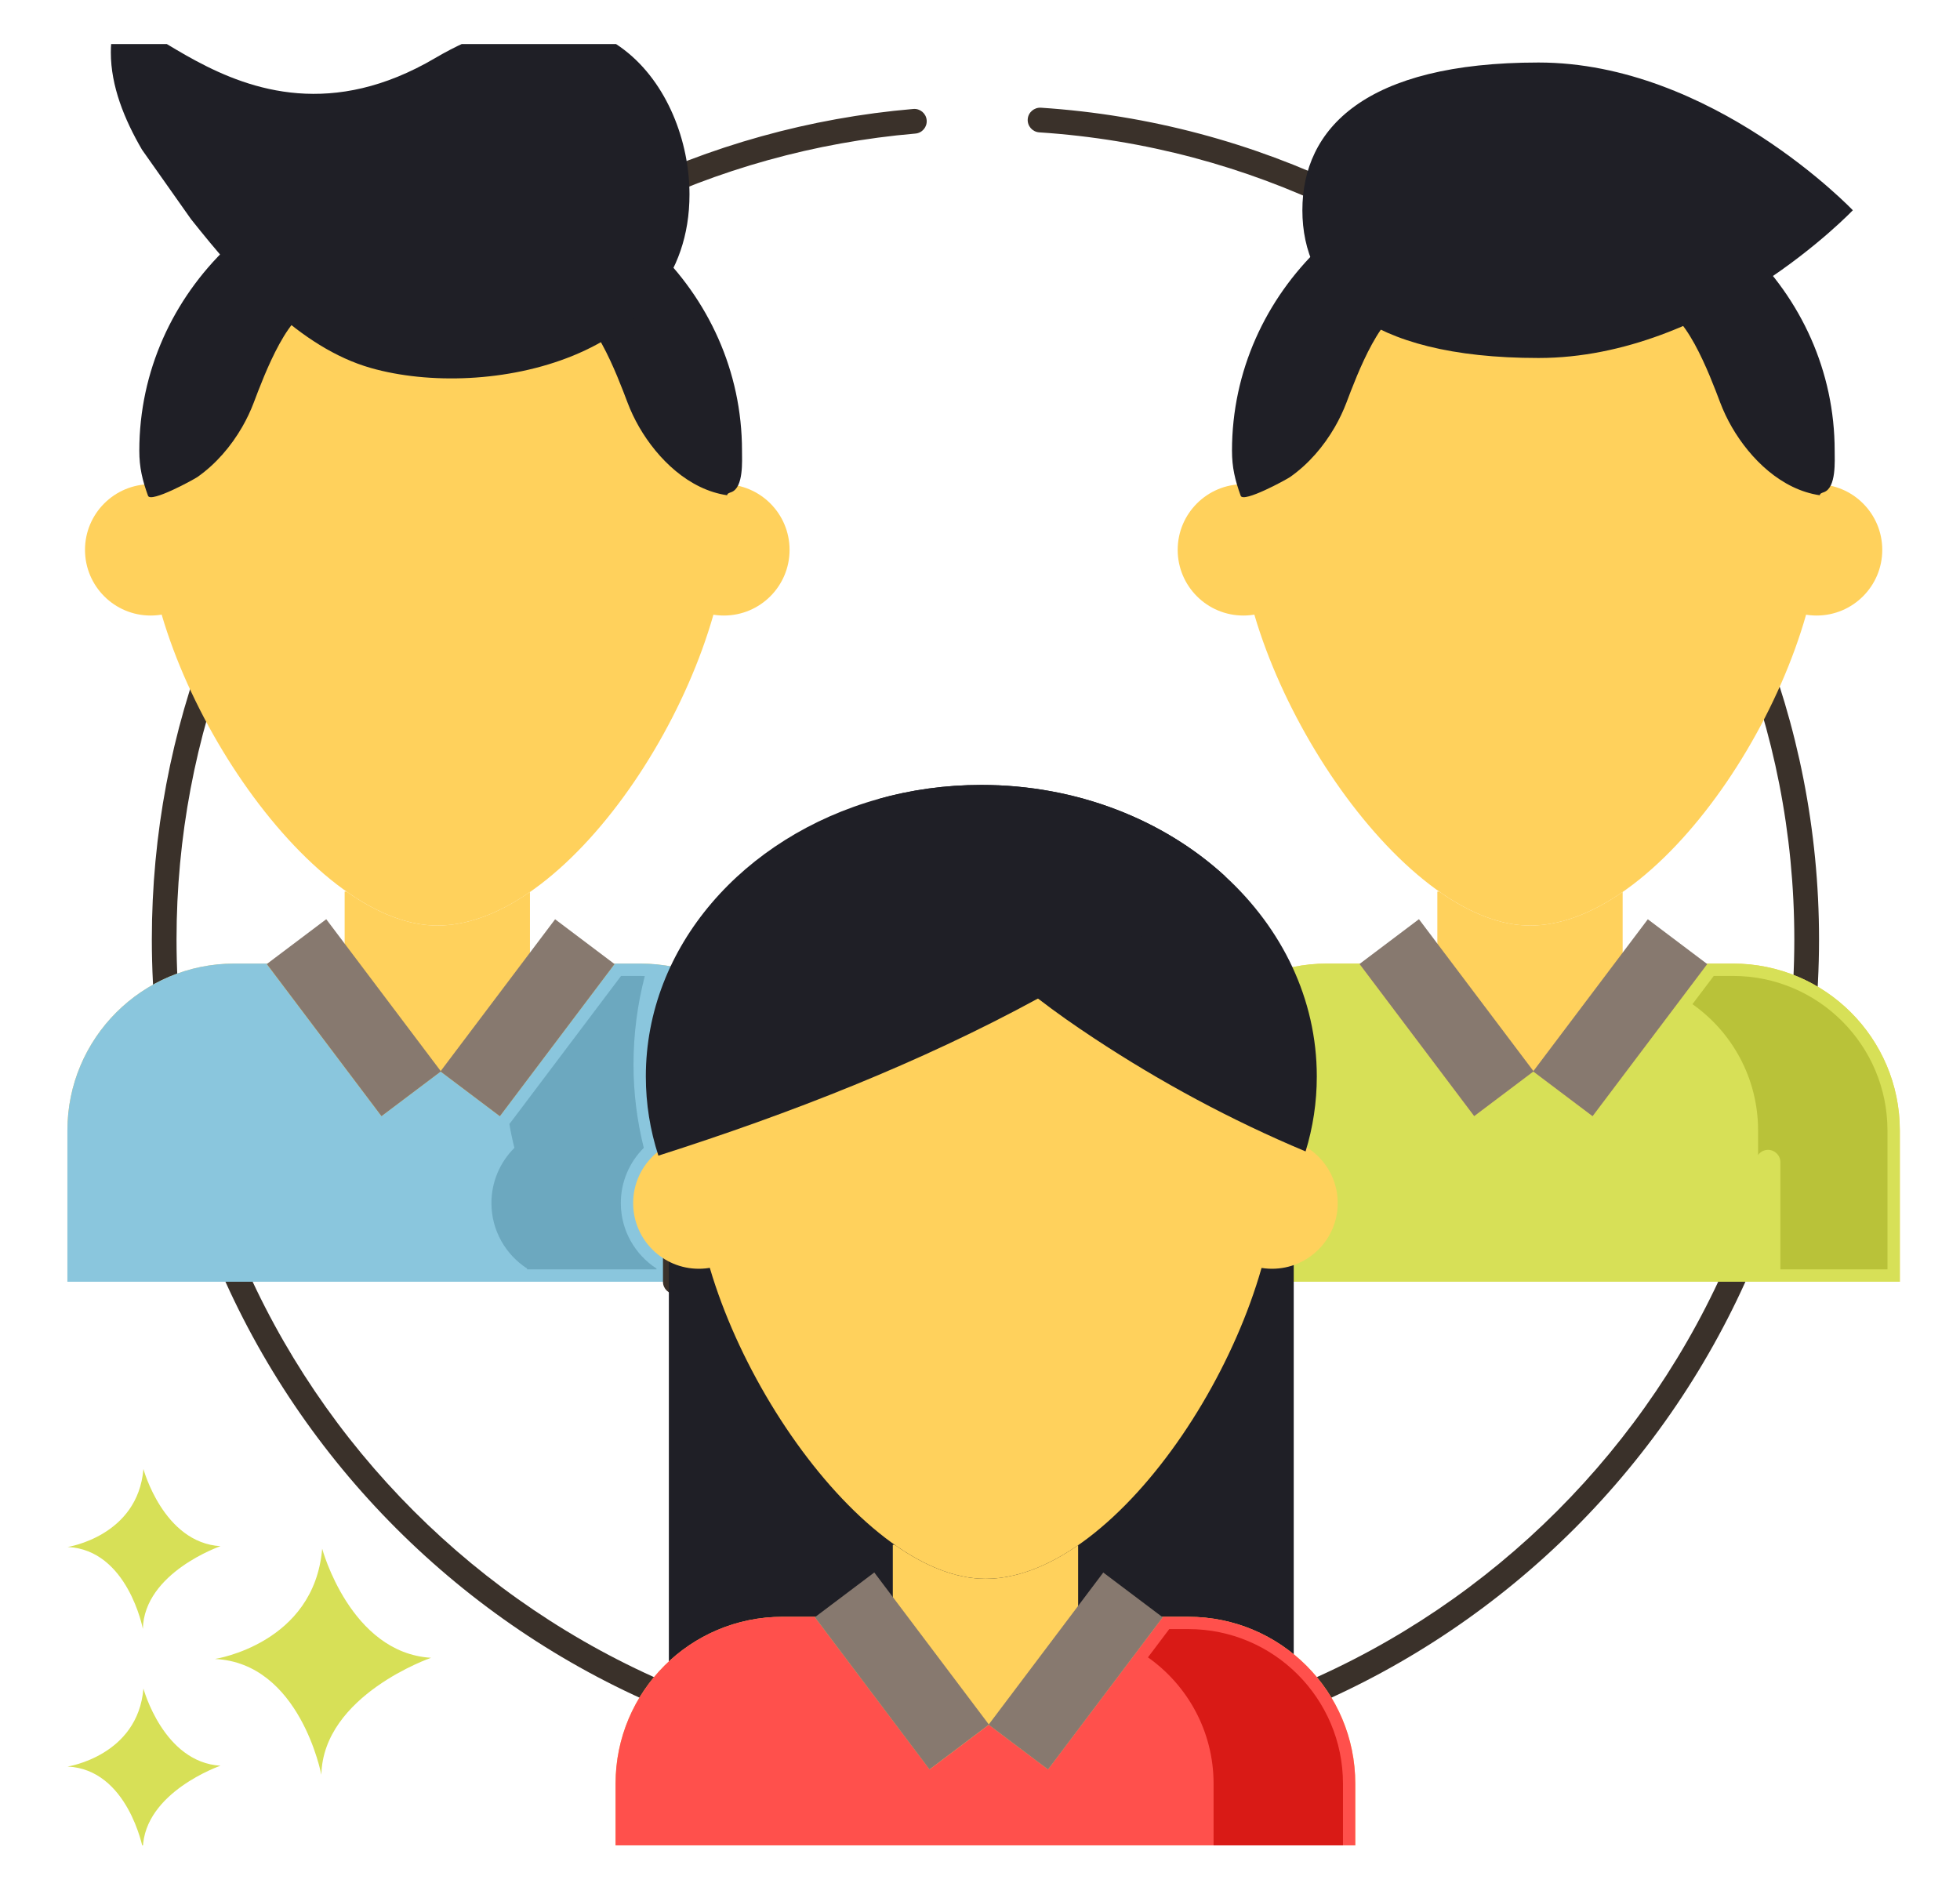 <svg width="178" height="172" viewBox="0 0 178 172" fill="none" xmlns="http://www.w3.org/2000/svg">
<g filter="url(#filter0_d)">
<g clip-path="url(#clip0)">
<path d="M94.527 5.782C93.916 5.75 93.374 6.21 93.334 6.826C93.293 7.446 93.762 7.979 94.38 8.021C132.831 10.546 162.953 42.742 162.953 81.315C162.953 121.82 129.998 154.774 89.493 154.774C48.986 154.774 16.032 121.82 16.032 81.315C16.032 62.802 22.94 45.117 35.485 31.52C47.959 18.003 64.881 9.696 83.135 8.131C83.753 8.078 84.21 7.535 84.157 6.917C84.105 6.299 83.558 5.842 82.943 5.896C64.13 7.507 46.689 16.068 33.837 30C20.908 44.013 13.789 62.236 13.789 81.315C13.789 123.059 47.75 157.018 89.493 157.018C131.236 157.018 165.198 123.059 165.198 81.315C165.198 41.563 134.155 8.385 94.527 5.782Z" fill="#3A312A"/>
<path d="M58.145 83.517H48.129V77.008C45.36 78.928 42.494 80.061 39.712 80.061C37.044 80.061 34.228 78.918 31.471 76.975H31.3V83.517H21.28C12.907 83.517 6.121 90.303 6.121 98.675V112.411H73.302V98.674C73.302 90.303 66.516 83.517 58.145 83.517Z" fill="#FFD15C"/>
<path d="M58.145 83.512H55.749L55.81 83.557L45.394 97.373L40.017 93.322L34.643 97.373L24.225 83.557L24.286 83.512H21.28C12.907 83.512 6.121 90.298 6.121 98.67V112.412H73.302V98.67C73.302 90.298 66.516 83.512 58.145 83.512Z" fill="#8AC6DD"/>
<path fill-rule="evenodd" clip-rule="evenodd" d="M13.682 39.977C10.389 39.977 7.719 42.647 7.719 45.94C7.719 49.234 10.389 51.905 13.682 51.905C16.977 51.905 19.647 49.234 19.647 45.94C19.647 42.647 16.977 39.977 13.682 39.977Z" fill="#FFD15C"/>
<path fill-rule="evenodd" clip-rule="evenodd" d="M65.742 39.977C62.448 39.977 59.777 42.647 59.777 45.94C59.777 49.234 62.448 51.905 65.742 51.905C69.035 51.905 71.706 49.234 71.706 45.94C71.706 42.647 69.035 39.977 65.742 39.977Z" fill="#FFD15C"/>
<path d="M39.713 16.605C25.111 16.605 13.273 28.442 13.273 43.046C13.273 57.649 27.899 80.063 39.713 80.063C52.092 80.063 66.155 57.648 66.155 43.046C66.155 28.444 54.317 16.605 39.713 16.605Z" fill="#FFD15C"/>
<path d="M67.386 36.933C67.386 22.483 55.133 10.77 40.018 10.77C24.905 10.77 12.652 22.483 12.652 36.933C12.652 38.463 12.928 39.602 13.443 41.027C13.685 41.697 17.603 39.554 17.938 39.319C19.606 38.144 20.969 36.552 21.989 34.791C22.41 34.06 22.761 33.315 23.044 32.569C23.945 30.192 26.397 23.579 28.886 24.098C32.223 24.793 36.005 25.186 40.018 25.186C44.032 25.186 47.814 24.794 51.151 24.098C53.639 23.579 56.09 30.192 56.993 32.569C57.275 33.315 57.627 34.06 58.048 34.791C59.732 37.703 62.575 40.476 66.035 40.98C66.043 40.813 66.254 40.757 66.412 40.7C67.544 40.288 67.386 37.842 67.386 36.933Z" fill="#1F1F26"/>
<path d="M24.23 83.555L29.629 79.486L40.044 93.304L34.645 97.372L24.23 83.555Z" fill="#87796F"/>
<path d="M39.998 93.309L50.413 79.491L55.811 83.56L45.396 97.377L39.998 93.309Z" fill="#87796F"/>
<path d="M61.331 100.434C60.71 100.434 60.209 100.936 60.209 101.556V112.412C60.209 113.031 60.71 113.534 61.331 113.534C61.95 113.534 62.453 113.031 62.453 112.412V101.556C62.453 100.936 61.95 100.434 61.331 100.434Z" fill="#3A312A"/>
<path d="M39.523 1.272C20.885 12.237 10.066 -8.841 10.066 0.771C10.066 3.809 11.289 6.841 12.898 9.598L17.346 15.904C21.834 21.555 27.203 27.58 33.687 29.424C44.131 32.394 62.617 28.689 62.617 13.657C62.616 4.043 54.56 -7.574 39.523 1.272Z" fill="#1F1F26"/>
<path d="M157.379 83.517H147.363V77.008C144.594 78.928 141.728 80.061 138.947 80.061C136.279 80.061 133.462 78.916 130.704 76.975H130.535V83.517H120.514C112.141 83.517 105.355 90.303 105.355 98.675V112.411H172.536V98.675C172.536 90.303 165.75 83.517 157.379 83.517Z" fill="#FFD15C"/>
<path d="M157.378 83.512H154.982L155.045 83.557L144.627 97.373L139.25 93.323L133.876 97.373L123.458 83.557L123.521 83.512H120.513C112.14 83.512 105.355 90.298 105.355 98.67V112.412H172.535V98.67C172.536 90.298 165.749 83.512 157.378 83.512Z" fill="#D7E057"/>
<path fill-rule="evenodd" clip-rule="evenodd" d="M112.918 39.977C109.624 39.977 106.953 42.647 106.953 45.94C106.953 49.234 109.624 51.905 112.918 51.905C116.212 51.905 118.883 49.234 118.883 45.94C118.883 42.647 116.212 39.977 112.918 39.977Z" fill="#FFD15C"/>
<path fill-rule="evenodd" clip-rule="evenodd" d="M164.977 39.977C161.682 39.977 159.012 42.647 159.012 45.94C159.012 49.234 161.682 51.905 164.977 51.905C168.27 51.905 170.94 49.234 170.94 45.94C170.94 42.647 168.27 39.977 164.977 39.977Z" fill="#FFD15C"/>
<path d="M138.946 16.605C124.344 16.605 112.506 28.442 112.506 43.046C112.506 57.649 127.131 80.063 138.946 80.063C151.323 80.063 165.387 57.648 165.387 43.046C165.387 28.444 153.549 16.605 138.946 16.605Z" fill="#FFD15C"/>
<path d="M166.618 36.933C166.618 22.483 154.366 10.77 139.252 10.77C124.138 10.77 111.885 22.483 111.885 36.933C111.885 38.463 112.162 39.602 112.675 41.027C112.918 41.697 116.837 39.554 117.17 39.319C118.839 38.144 120.203 36.552 121.222 34.791C121.642 34.06 121.994 33.315 122.278 32.569C123.179 30.192 125.631 23.579 128.119 24.098C131.457 24.793 135.239 25.186 139.251 25.186C143.264 25.186 147.046 24.794 150.383 24.098C152.873 23.579 155.324 30.192 156.225 32.569C156.509 33.315 156.859 34.06 157.282 34.791C158.965 37.703 161.808 40.476 165.267 40.98C165.276 40.813 165.488 40.757 165.644 40.7C166.778 40.288 166.618 37.842 166.618 36.933Z" fill="#1F1F26"/>
<path d="M123.465 83.552L128.863 79.483L139.278 93.302L133.88 97.371L123.465 83.552Z" fill="#87796F"/>
<path d="M139.234 93.309L149.649 79.491L155.047 83.56L144.632 97.377L139.234 93.309Z" fill="#87796F"/>
<path fill-rule="evenodd" clip-rule="evenodd" d="M139.721 1.678C123.955 1.678 118.277 7.685 118.277 15.096C118.277 22.506 123.955 28.514 139.721 28.514C155.487 28.514 168.267 15.096 168.267 15.096C168.267 15.096 155.487 1.678 139.721 1.678Z" fill="#1F1F26"/>
<path d="M60.744 90.666H117.492V155.617H60.744V90.666Z" fill="#1F1F26"/>
<path d="M107.926 142.845H97.911V136.336C95.141 138.256 92.275 139.39 89.493 139.39C86.826 139.39 84.011 138.246 81.251 136.303H81.081V142.846H71.061C62.688 142.846 55.902 149.631 55.902 158.003V164.878H123.083V158.003C123.083 149.631 116.297 142.845 107.926 142.845Z" fill="#FFD15C"/>
<path d="M107.926 142.84H105.53L105.591 142.885L95.175 156.701L89.799 152.651L84.422 156.701L74.006 142.885L74.067 142.84H71.059C62.688 142.84 55.902 149.626 55.902 157.998V164.878H123.082V157.998C123.083 149.626 116.298 142.84 107.926 142.84Z" fill="#FF504C"/>
<path fill-rule="evenodd" clip-rule="evenodd" d="M63.464 99.305C60.171 99.305 57.5 101.975 57.5 105.27C57.5 108.564 60.171 111.233 63.464 111.233C66.758 111.233 69.428 108.564 69.428 105.27C69.428 101.975 66.758 99.305 63.464 99.305Z" fill="#FFD15C"/>
<path fill-rule="evenodd" clip-rule="evenodd" d="M115.522 99.305C112.227 99.305 109.557 101.975 109.557 105.27C109.557 108.564 112.227 111.233 115.522 111.233C118.816 111.233 121.487 108.564 121.487 105.27C121.487 101.975 118.816 99.305 115.522 99.305Z" fill="#FFD15C"/>
<path d="M89.494 75.933C74.891 75.933 63.053 87.77 63.053 102.374C63.053 116.976 77.68 139.391 89.494 139.391C101.871 139.391 115.934 116.977 115.934 102.374C115.934 87.77 104.096 75.933 89.494 75.933Z" fill="#FFD15C"/>
<path d="M74.002 142.884L79.4 138.816L89.812 152.634L84.414 156.703L74.002 142.884Z" fill="#87796F"/>
<path d="M89.781 152.64L100.195 138.822L105.593 142.889L95.178 156.708L89.781 152.64Z" fill="#87796F"/>
<path d="M111.251 75.573C105.695 70.473 97.832 67.29 89.118 67.29C85.857 67.29 82.719 67.736 79.779 68.564C82.108 73.258 84.86 77.766 88.611 81.689C90.335 83.489 92.244 85.148 94.266 86.69C95.912 87.962 97.635 89.163 99.386 90.317C105.354 94.256 111.797 97.739 118.568 100.576C119.235 98.405 119.587 96.121 119.587 93.766C119.587 86.719 116.421 80.316 111.251 75.573Z" fill="#1F1F26"/>
<path d="M89.117 67.29C85.856 67.29 82.718 67.736 79.779 68.564C67.523 71.986 58.652 81.977 58.652 93.766C58.652 96.26 59.048 98.672 59.792 100.959C71.811 97.126 83.555 92.523 94.264 86.69C100.303 83.403 106.008 79.727 111.25 75.573C105.694 70.473 97.832 67.29 89.117 67.29Z" fill="#1F1F26"/>
<path d="M29.259 136.657C28.531 145.307 19.516 146.673 19.516 146.673C27.256 147.037 29.184 157.189 29.184 157.189C29.349 149.952 39.148 146.567 39.148 146.567C31.808 146.127 29.259 136.657 29.259 136.657Z" fill="#D7E057"/>
<path d="M13.026 149.36C12.512 155.477 6.137 156.444 6.137 156.444C11.611 156.702 12.974 163.882 12.974 163.882C13.091 158.761 20.023 156.368 20.023 156.368C14.831 156.057 13.026 149.36 13.026 149.36Z" fill="#D7E057"/>
<path d="M13.026 129.42C12.512 135.537 6.137 136.502 6.137 136.502C11.611 136.76 12.974 143.942 12.974 143.942C13.091 138.821 20.023 136.428 20.023 136.428C14.831 136.117 13.026 129.42 13.026 129.42Z" fill="#D7E057"/>
<path d="M56.381 105.266C56.381 103.313 57.181 101.534 58.467 100.254C57.853 97.787 57.532 95.25 57.532 92.685C57.532 89.925 57.891 87.231 58.557 84.651C58.423 84.651 58.287 84.637 58.145 84.637H56.403L46.649 97.576L46.29 98.048C46.283 98.055 46.275 98.07 46.259 98.077C46.379 98.811 46.537 99.537 46.717 100.254C45.429 101.534 44.629 103.313 44.629 105.266C44.629 107.757 45.923 109.949 47.868 111.212V111.287H59.62V111.212C57.675 109.949 56.381 107.757 56.381 105.266Z" fill="#6CA8BF"/>
<path d="M157.381 84.637H155.638L153.701 87.202C157.307 89.738 159.663 93.934 159.663 98.669V100.898C159.865 100.613 160.194 100.434 160.568 100.434C161.181 100.434 161.69 100.935 161.69 101.556V111.287H171.413V98.669C171.413 90.927 165.115 84.637 157.381 84.637Z" fill="#B9C239"/>
<path d="M107.925 143.959H106.189L104.252 146.526C107.858 149.068 110.213 153.265 110.213 158V163.759H121.964V158C121.964 150.258 115.666 143.959 107.925 143.959Z" fill="#D91A16"/>
</g>
</g>
<defs>
<filter id="filter0_d" x="-3.91" y="0" width="185.82" height="171.6" filterUnits="userSpaceOnUse" color-interpolation-filters="sRGB">
<feFlood flood-opacity="0" result="BackgroundImageFix"/>
<feColorMatrix in="SourceAlpha" type="matrix" values="0 0 0 0 0 0 0 0 0 0 0 0 0 0 0 0 0 0 127 0"/>
<feOffset dy="4"/>
<feGaussianBlur stdDeviation="2"/>
<feColorMatrix type="matrix" values="0 0 0 0 0 0 0 0 0 0 0 0 0 0 0 0 0 0 0.25 0"/>
<feBlend mode="normal" in2="BackgroundImageFix" result="effect1_dropShadow"/>
<feBlend mode="normal" in="SourceGraphic" in2="effect1_dropShadow" result="shape"/>
</filter>
<clipPath id="clip0">
<rect x="0.09" width="177.82" height="163.6" fill="white"/>
</clipPath>
</defs>
</svg>
